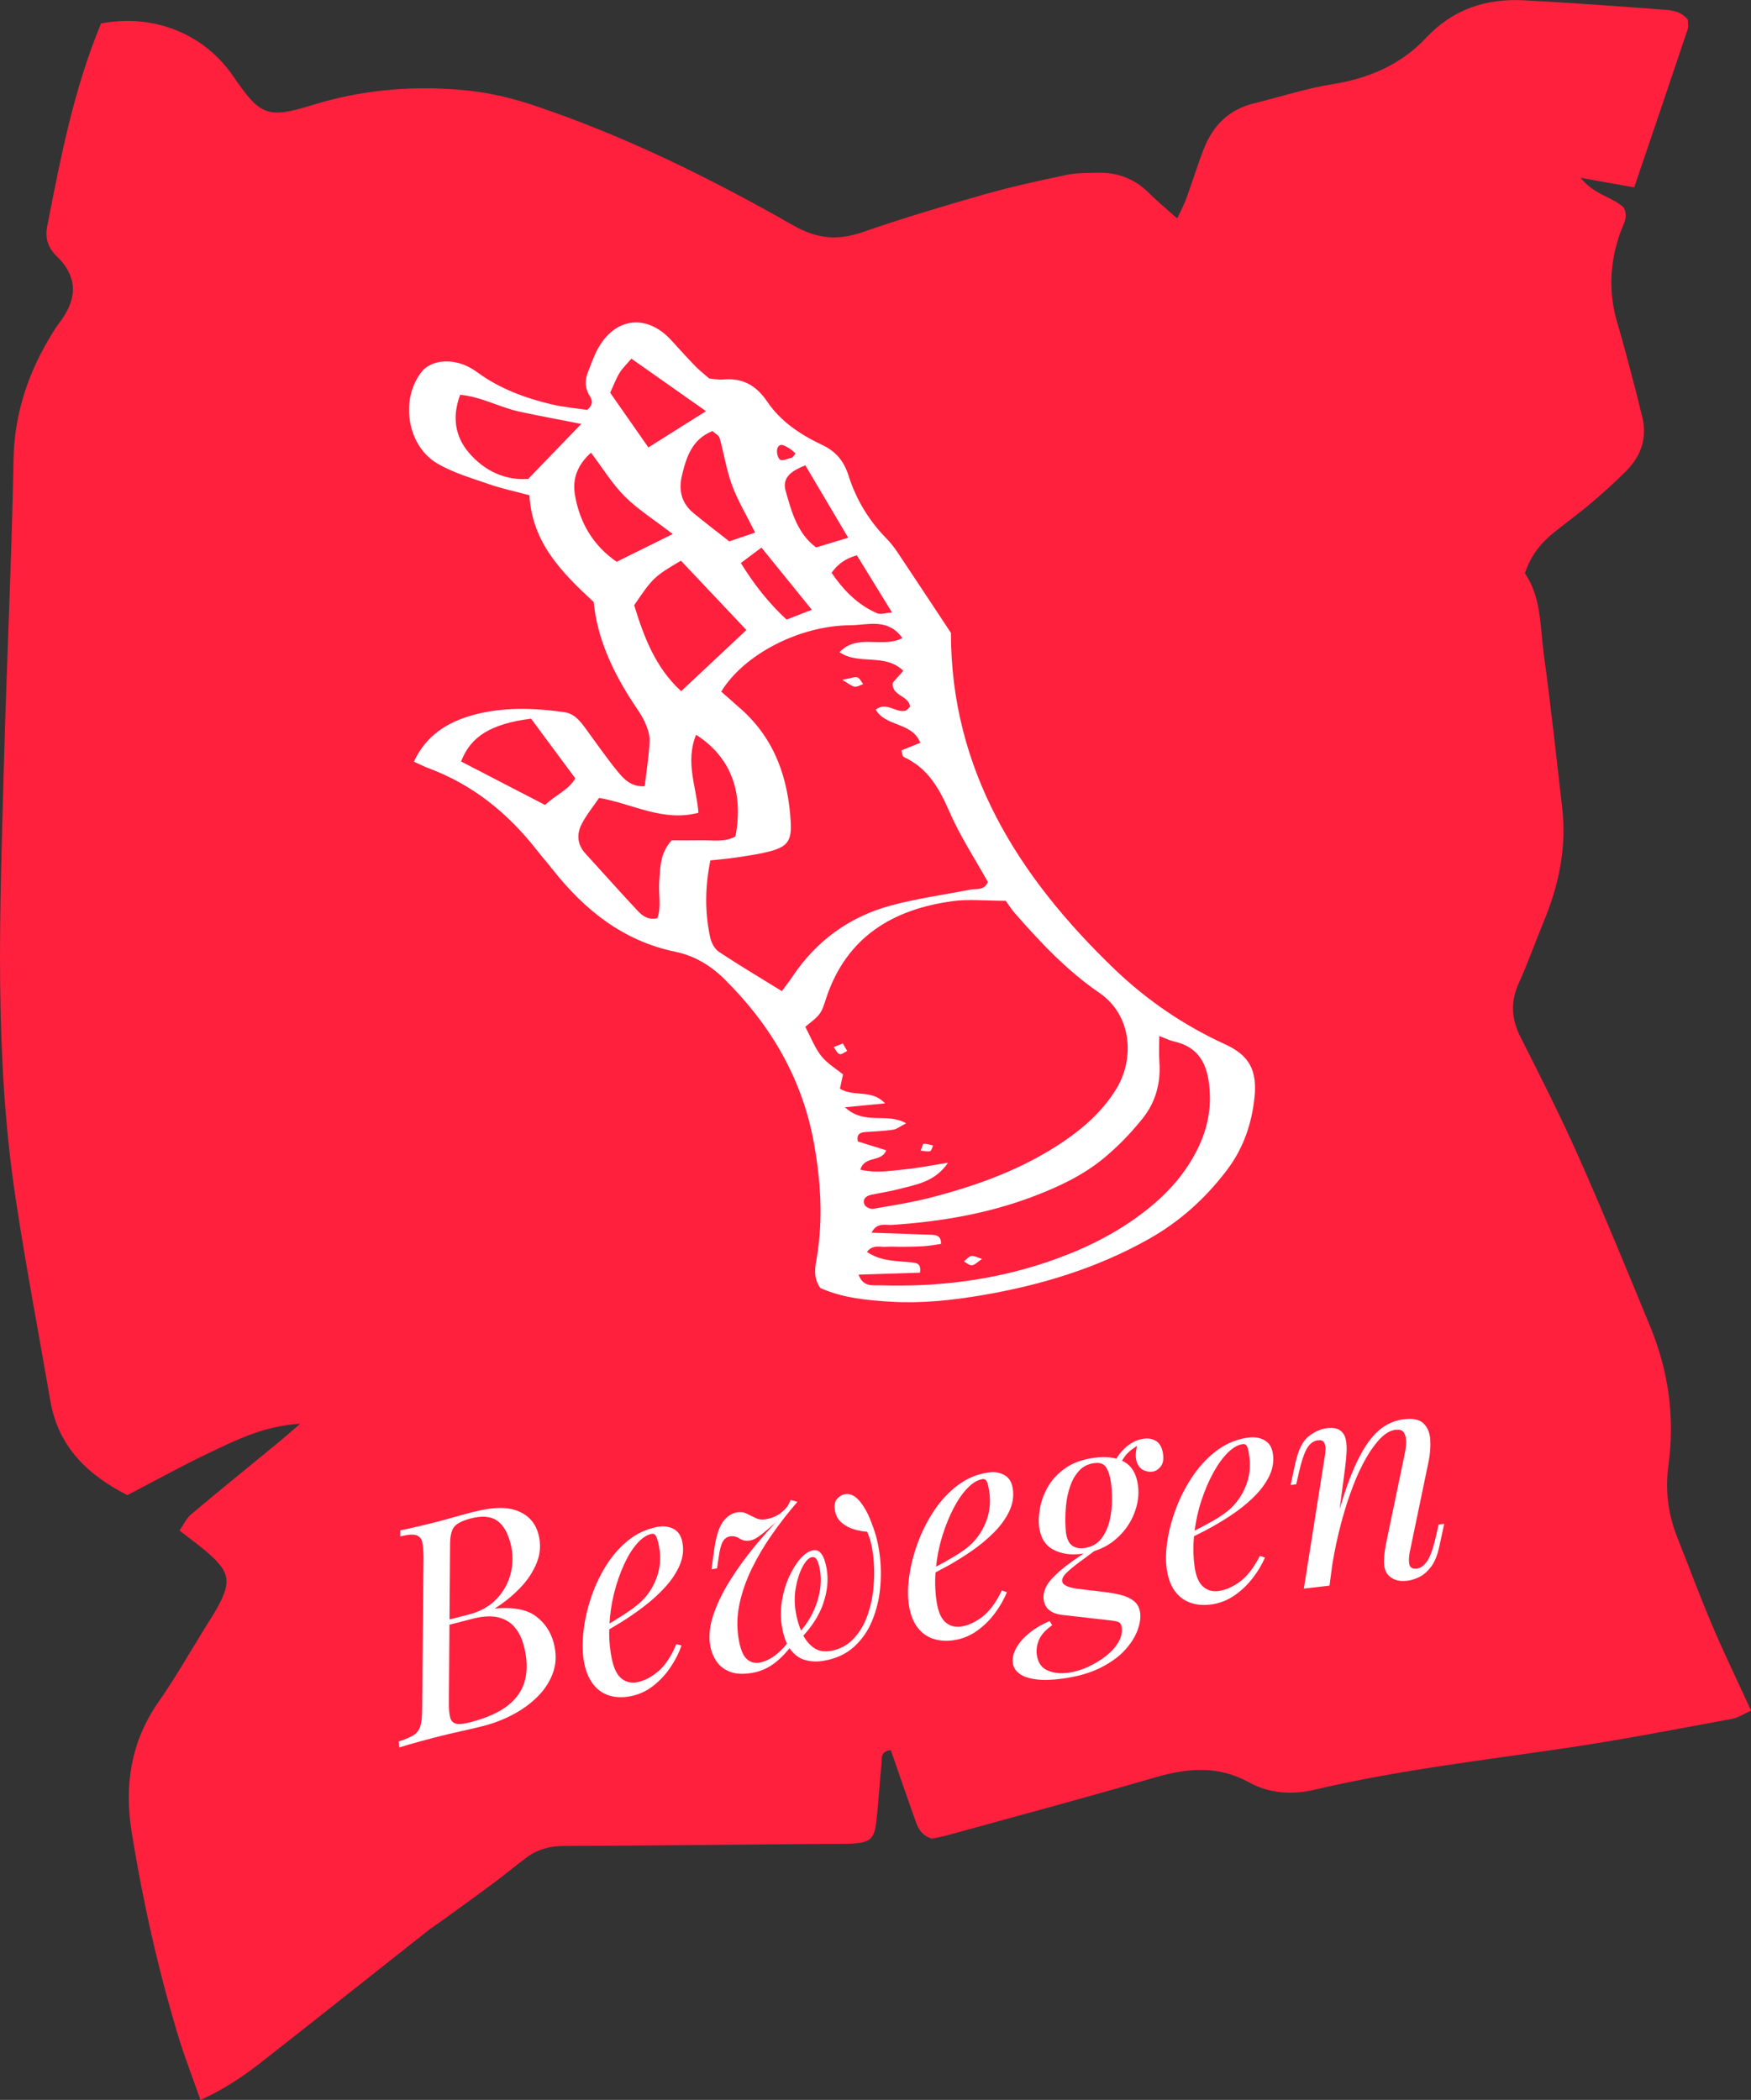 <?xml version="1.0" encoding="UTF-8"?>
<svg id="uuid-3f2d0c12-564a-41ad-911a-8e423b4a377e" data-name="Layer 2" xmlns="http://www.w3.org/2000/svg" viewBox="0 0 540.56 648.42">
  <rect x="0" y="0" width="540.56" height="648.42" fill="#333333" stroke="none"/>
  <defs>
    <style>
      .uuid-29a3d40b-2cc9-46c7-abba-11bfed558a93 {
        fill: #fff;
      }

      .uuid-412135f7-c5ef-4893-80c8-a198339f16ab {
        fill: #ff203e;
      }
    </style>
  </defs>
  <g id="uuid-7c1c7190-68ea-47fb-b9f2-24dab56af07d" data-name="achtergronden + Layer 15 Image">
    <path class="uuid-412135f7-c5ef-4893-80c8-a198339f16ab" d="m521.04,6.03c0,.96.28,2.11-.04,3.06-5.4,16.11-10.87,32.2-16.49,48.77-5.18-.92-10.06-1.79-16.56-2.95,4.22,5.28,9.68,5.81,13.28,9.14,1.66,2.95-.28,5.56-1.18,8.19-3.16,9.22-3.51,18.42-.67,27.8,1.99,6.59,3.65,13.29,5.42,19.95.75,2.8,1.38,5.63,2.11,8.44,1.72,6.61-.19,12.25-4.84,16.95-3.56,3.61-7.38,6.99-11.24,10.28-3.6,3.05-7.45,5.8-11.12,8.77-4.01,3.24-7.18,7.12-8.95,12.6,5.1,7.41,4.65,16.36,5.82,24.89,2.17,15.8,3.86,31.67,5.69,47.52,1.41,12.21-1.01,23.81-5.67,35.07-2.64,6.37-4.92,12.89-7.76,19.16-2.62,5.78-2.23,11.05.61,16.66,6.22,12.3,12.45,24.62,18.04,37.22,7.64,17.23,14.79,34.69,21.97,52.13,5.64,13.7,7.64,28.01,5.62,42.69-1.08,7.8-.14,15.15,2.73,22.38,3.61,9.09,7,18.28,10.83,27.28,3.68,8.67,7.8,17.15,11.94,26.19-2.09.93-3.94,2.19-5.95,2.56-16.78,3.08-33.53,6.36-50.4,8.87-26.22,3.9-52.58,6.91-78.42,13-7.06,1.66-14.01,1.13-20.14-2.25-9.77-5.39-19.28-4.42-29.41-1.46-21.25,6.21-42.65,11.93-63.99,17.82-1.71.47-3.47.75-4.6,1-3.98-1.29-4.61-4.28-5.57-6.97-2.41-6.78-4.74-13.59-7.09-20.36-3.37.39-2.71,2.62-2.86,4.07-.65,6.13-.92,12.31-1.68,18.43-.61,4.92-2.03,6.03-7.16,6.34-2.9.18-5.81.07-8.72.1-26.88.23-53.77.52-80.65.65-4.18.02-7.92,1.01-11.22,3.44-3.51,2.58-6.84,5.39-10.34,7.99-5.22,3.89-10.51,7.69-15.78,11.52-1.47,1.06-3.01,2.02-4.43,3.14-17.1,13.5-34.14,27.07-51.29,40.51-5.69,4.46-11.66,8.53-19,11.82-2.44-6.99-4.95-13.38-6.92-19.94-6.19-20.52-10.86-41.38-14.28-62.54-2.36-14.6-.37-28.06,8.28-40.45,5.19-7.43,9.67-15.35,14.46-23.06,1.34-2.16,2.74-4.29,3.94-6.52,4.02-7.45,3.52-10.49-2.82-16.11-2.71-2.4-5.67-4.5-9.11-7.21,1.23-1.78,2.08-3.76,3.56-5,8.88-7.47,17.92-14.77,26.89-22.14,1.89-1.55,3.71-3.18,6.82-5.85-11.32.72-19.71,5.01-28.11,8.99-8.5,4.03-16.72,8.62-25.26,13.07-12.39-6.29-21.38-15.01-23.81-29.2-3.55-20.73-7.52-41.4-10.66-62.19C-1.9,325.87,0,281.19,1.19,236.58c.84-31.56,2.41-63.11,2.99-94.67.26-14.35,4.59-27.01,11.96-38.96.57-.93,1.12-1.88,1.79-2.73,5.68-7.23,6.73-14.22-.54-21.22-2.4-2.31-3.55-5.35-2.85-8.94,4.17-21.36,8.28-42.73,16.66-62.82,16.37-3.07,31.86,3.2,40.86,16.38,8.25,12.08,10.46,13.12,24.32,8.83,14.81-4.58,29.82-6,45.22-4.76,7.66.61,15.04,2.14,22.33,4.56,28.39,9.43,55.1,22.6,80.97,37.35,7.48,4.27,13.8,4.72,21.54,2.03,12.34-4.28,24.88-8.02,37.44-11.6,8.37-2.38,16.89-4.24,25.41-6.03,3.15-.66,6.48-.59,9.73-.66,6.1-.13,11.34,1.93,15.71,6.29,2.53,2.52,5.31,4.8,8.7,7.83,1.17-2.54,2.13-4.31,2.81-6.17,1.86-5.11,3.44-10.32,5.42-15.38,2.81-7.18,7.77-12.13,15.49-14.01,8.11-1.97,16.1-4.62,24.31-5.92,11.22-1.78,21.09-6.09,28.74-14.24,8.43-8.99,18.63-12.27,30.42-11.64,14.14.76,28.27,1.79,42.39,2.84,2.8.21,5.83.36,8.04,3.12Z"/>
  </g>
  <g id="uuid-dc29ea95-ba49-4a2d-ba4b-c7be67be3f0f" data-name="boekje + Layer 16 Image">
    <g>
      <path class="uuid-29a3d40b-2cc9-46c7-abba-11bfed558a93" d="m146.66,466.75c5.62-1.44,10.07-1.48,13.35-.11,3.28,1.37,5.36,3.77,6.24,7.2.77,3.02.58,5.95-.58,8.8-1.16,2.85-2.92,5.48-5.27,7.87-2.35,2.4-4.91,4.46-7.69,6.18,5.67-.51,9.91.28,12.71,2.37,2.8,2.09,4.65,4.88,5.55,8.37.82,3.19.76,6.16-.18,8.89-.94,2.73-2.49,5.19-4.63,7.38-2.15,2.19-4.69,4.07-7.63,5.64-2.94,1.57-6.01,2.77-9.2,3.59-2.25.58-4.6,1.13-7.05,1.66-2.45.53-5.21,1.19-8.29,1.98-1.36.35-2.72.71-4.07,1.09-1.35.38-2.6.73-3.75,1.05-1.15.33-2.12.62-2.94.89l-.1-1.87c1.98-.63,3.49-1.27,4.52-1.91,1.03-.64,1.74-1.58,2.12-2.81.38-1.23.56-2.98.55-5.25l.44-47.02c-.04-1.88-.17-3.38-.39-4.49-.22-1.11-.83-1.83-1.83-2.18-1-.34-2.66-.22-4.96.37v-1.89c.83-.15,1.82-.36,2.95-.62,1.13-.26,2.37-.54,3.71-.86,1.34-.31,2.66-.63,3.96-.97,2.07-.53,4.12-1.09,6.15-1.67,2.03-.58,4.13-1.15,6.32-1.71Zm-8.95,35.2l-.03-1.6,6.92-1.77c3.61-.92,6.51-2.53,8.69-4.83,2.19-2.29,3.65-4.95,4.39-7.98.74-3.03.72-6.05-.05-9.07-.89-3.49-2.31-5.89-4.25-7.19-1.94-1.3-4.6-1.52-7.97-.65-2.6.67-4.33,1.54-5.2,2.61-.86,1.07-1.28,2.99-1.27,5.76l-.36,48.42c-.02,1.9.1,3.4.35,4.5.25,1.1.82,1.79,1.71,2.07.89.28,2.34.16,4.35-.36,5.21-1.33,9.18-3.11,11.92-5.32s4.48-4.85,5.21-7.91c.73-3.06.61-6.48-.36-10.26-.64-2.48-1.62-4.49-2.96-6-1.33-1.52-3.05-2.51-5.16-2.98-2.11-.47-4.64-.33-7.6.43l-8.34,2.14Z"/>
      <path class="uuid-29a3d40b-2cc9-46c7-abba-11bfed558a93" d="m185.01,503.19c3.13-1.81,5.94-3.53,8.45-5.19,2.5-1.65,4.44-3.27,5.81-4.85,1.81-2.17,3.1-4.6,3.87-7.31.77-2.71.86-5.53.28-8.46-.35-1.74-.69-2.82-1.02-3.25-.34-.43-.74-.6-1.22-.5-1.5.3-2.98,1.28-4.46,2.94-1.48,1.66-2.82,3.82-4.04,6.46-1.22,2.64-2.24,5.57-3.06,8.78-.82,3.22-1.32,6.57-1.5,10.06-.18,3.49.06,6.89.72,10.18.61,3.06,1.62,5.14,3.02,6.26,1.41,1.12,3.04,1.5,4.9,1.13,2.16-.43,4.3-1.54,6.43-3.34,2.13-1.79,4-4.6,5.61-8.41l1.58.43c-.74,2.2-1.86,4.42-3.35,6.65-1.49,2.23-3.27,4.15-5.34,5.78-2.07,1.63-4.4,2.7-6.97,3.21-2.4.48-4.59.42-6.58-.18s-3.65-1.75-4.98-3.45c-1.33-1.7-2.28-3.92-2.82-6.68-.51-2.58-.61-5.56-.29-8.96.32-3.39,1.04-6.87,2.17-10.43,1.13-3.56,2.65-6.93,4.57-10.11,1.92-3.18,4.21-5.88,6.89-8.1,2.67-2.21,5.72-3.66,9.13-4.34,1.86-.37,3.53-.19,5.01.54,1.48.73,2.42,2.09,2.82,4.06.48,2.4.22,4.77-.78,7.12-1,2.35-2.48,4.6-4.44,6.77-1.97,2.17-4.17,4.18-6.6,6.03-2.43,1.86-4.84,3.52-7.23,4.99-2.39,1.47-4.51,2.71-6.36,3.7l-.21-1.54Z"/>
      <path class="uuid-29a3d40b-2cc9-46c7-abba-11bfed558a93" d="m245.39,506.64c-1.62,2.5-3.53,4.67-5.74,6.49s-4.69,2.97-7.46,3.44c-2.77.47-5.05.35-6.84-.34-1.79-.69-3.18-1.77-4.17-3.25-.99-1.47-1.63-3.08-1.93-4.83-.5-2.95-.17-6.13.99-9.55,1.16-3.42,2.85-6.9,5.07-10.47,2.22-3.56,4.72-7.03,7.49-10.41,2.78-3.38,5.51-6.44,8.21-9.19l1.4-.51c-.9.52-1.84,1.19-2.82,2.01-.98.82-1.93,1.62-2.84,2.43-.92.8-1.82,1.51-2.71,2.13-.89.61-1.75.99-2.6,1.13-1.15.19-2.19-.02-3.13-.63-.94-.62-1.92-.84-2.95-.67-.96.16-1.71.71-2.23,1.63-.53.92-.94,2.5-1.25,4.72l-.52,3.53-1.72.29.97-6.95c.61-3.76,1.51-6.4,2.71-7.93,1.2-1.53,2.58-2.43,4.15-2.7,1.14-.19,2.17-.06,3.09.41.92.47,1.83.92,2.74,1.35.91.44,1.94.56,3.08.36,1.45-.24,2.7-.69,3.77-1.33,1.07-.64,2.06-1.54,2.99-2.69l.98-1.93,2.05.58c-2.7,3.12-5.26,6.4-7.68,9.84-2.43,3.44-4.53,6.97-6.3,10.58-1.78,3.61-3.07,7.27-3.87,10.96-.8,3.7-.9,7.35-.29,10.97.51,3.01,1.31,5.04,2.42,6.1,1.11,1.05,2.41,1.45,3.92,1.2,1.81-.3,3.61-1.18,5.41-2.63,1.8-1.45,3.46-3.38,4.97-5.81l.65,1.66Zm10.85,3.19c2.95-.5,5.38-1.77,7.3-3.83,1.91-2.05,3.37-4.55,4.36-7.47.99-2.92,1.61-6,1.84-9.23.23-3.23.16-6.28-.2-9.16-.36-2.88-.98-5.27-1.86-7.17-1.19-.05-2.49-.28-3.92-.69-1.43-.41-2.72-1.09-3.87-2.04-1.15-.95-1.86-2.24-2.14-3.87-.26-1.57-.03-2.75.7-3.56.73-.8,1.52-1.28,2.36-1.42.9-.15,1.75-.02,2.53.41.78.43,1.53,1.08,2.23,1.95.7.87,1.38,1.92,2.02,3.14.64,1.22,1.21,2.57,1.7,4.03,1.06,2.61,1.81,5.61,2.26,9,.45,3.39.51,6.87.17,10.42-.33,3.56-1.16,6.93-2.48,10.13s-3.2,5.9-5.65,8.1c-2.45,2.21-5.57,3.63-9.36,4.27-1.93.33-3.77.26-5.51-.19-1.75-.45-3.27-1.49-4.57-3.13s-2.22-4.05-2.75-7.25c-.45-2.65-.45-5.31,0-7.99.45-2.68,1.19-5.16,2.23-7.44,1.04-2.28,2.21-4.15,3.52-5.61,1.3-1.46,2.59-2.29,3.85-2.51.9-.15,1.64.07,2.2.65.56.59,1,1.36,1.32,2.33.32.97.55,1.9.7,2.81.55,3.25.22,6.72-.99,10.39-1.21,3.67-3.44,7.24-6.7,10.7l-.73-1.55c2.46-2.7,4.26-5.79,5.41-9.27,1.15-3.48,1.46-6.81.92-10-.2-1.2-.49-2.19-.87-2.97-.38-.77-.9-1.1-1.56-.99-.96.16-1.92,1.11-2.86,2.85-.95,1.74-1.66,3.87-2.13,6.4-.47,2.53-.49,5.11-.04,7.76.36,2.17.98,4.23,1.83,6.19.86,1.96,2.01,3.5,3.47,4.62,1.46,1.12,3.21,1.5,5.26,1.16Z"/>
      <path class="uuid-29a3d40b-2cc9-46c7-abba-11bfed558a93" d="m285.76,485.46c3.21-1.65,6.11-3.24,8.69-4.76,2.58-1.53,4.6-3.04,6.04-4.56,1.92-2.07,3.32-4.44,4.22-7.11.9-2.67,1.13-5.48.69-8.44-.26-1.75-.55-2.85-.86-3.3-.31-.45-.71-.63-1.2-.56-1.51.22-3.04,1.13-4.6,2.72-1.56,1.59-3.01,3.67-4.35,6.25-1.35,2.58-2.51,5.45-3.49,8.62-.98,3.17-1.64,6.5-1.99,9.97-.35,3.48-.27,6.88.22,10.2.46,3.08,1.36,5.22,2.71,6.41,1.35,1.19,2.96,1.64,4.83,1.37,2.18-.32,4.37-1.33,6.59-3.02,2.22-1.69,4.22-4.39,6.02-8.12l1.56.51c-.85,2.16-2.08,4.32-3.67,6.47-1.6,2.15-3.47,3.99-5.62,5.51-2.15,1.52-4.53,2.48-7.12,2.86-2.42.36-4.6.19-6.56-.51-1.96-.7-3.56-1.93-4.81-3.68-1.25-1.76-2.08-4.03-2.49-6.81-.39-2.6-.34-5.58.15-8.96.49-3.38,1.38-6.81,2.68-10.31,1.3-3.5,2.99-6.79,5.06-9.88,2.07-3.09,4.5-5.67,7.28-7.75,2.78-2.08,5.89-3.38,9.33-3.89,1.87-.28,3.53-.02,4.98.79,1.45.8,2.32,2.2,2.61,4.2.36,2.42-.02,4.77-1.13,7.07-1.11,2.29-2.7,4.48-4.77,6.54-2.07,2.07-4.37,3.97-6.89,5.7-2.52,1.73-5.01,3.28-7.46,4.63-2.45,1.35-4.63,2.48-6.54,3.38l-.14-1.55Z"/>
      <path class="uuid-29a3d40b-2cc9-46c7-abba-11bfed558a93" d="m336.71,478.31l2.28-.22c-2.01,1.51-3.87,2.89-5.58,4.14-1.71,1.25-3.08,2.38-4.11,3.38-1.03,1-1.5,1.9-1.39,2.69.08.61.58,1.11,1.5,1.51.92.4,2.38.71,4.38.93l6.86.82c2,.22,3.82.54,5.45.96,1.63.42,2.96,1.06,4,1.9,1.04.84,1.67,2.05,1.88,3.63.21,1.51-.06,3.29-.8,5.33s-2.03,4.08-3.88,6.12c-1.85,2.04-4.36,3.86-7.53,5.47-3.17,1.6-7.12,2.73-11.84,3.38-3.15.43-5.83.5-8.06.22-2.23-.28-3.94-.86-5.14-1.75-1.2-.88-1.89-1.99-2.07-3.32-.13-.97,0-2.02.4-3.15.4-1.13,1.06-2.27,1.98-3.42.92-1.14,2.13-2.26,3.61-3.36,1.48-1.1,3.27-2.1,5.37-3l.82,1.28c-2.08,1.46-3.45,2.97-4.1,4.54s-.87,3.08-.67,4.53c.33,2.42,1.42,4.04,3.26,4.87,1.84.83,4,1.07,6.48.73,2-.27,4.01-.87,6.04-1.8,2.03-.92,3.88-2.04,5.55-3.35,1.67-1.31,2.96-2.73,3.85-4.27.9-1.54,1.24-3.07,1.04-4.58-.12-.91-.49-1.47-1.11-1.7-.62-.22-1.61-.4-2.98-.52l-14.37-1.64c-1.5-.17-2.77-.62-3.79-1.38-1.03-.75-1.65-1.89-1.85-3.4-.17-1.21.09-2.51.76-3.9.67-1.39,2.08-3.01,4.23-4.88,2.15-1.87,5.32-4.13,9.52-6.8Zm1.23-28.19c3.57-.49,6.57-.08,9,1.22,2.43,1.3,3.89,3.74,4.37,7.31.4,2.9-.03,5.89-1.27,8.96-1.24,3.07-3.22,5.73-5.94,7.98-2.71,2.25-6.1,3.65-10.15,4.21-3.33.46-6.24.04-8.73-1.26-2.49-1.29-3.96-3.63-4.43-7.02-.22-1.63-.13-3.57.27-5.82.4-2.24,1.22-4.45,2.47-6.63,1.24-2.17,3.03-4.08,5.37-5.73,2.33-1.64,5.35-2.72,9.04-3.22Zm-.14,1.68c-1.94.26-3.49,1.05-4.67,2.35-1.18,1.3-2.09,2.88-2.73,4.72-.64,1.84-1.06,3.74-1.26,5.67-.2,1.94-.28,3.69-.25,5.26.03,1.57.09,2.71.19,3.44.27,1.94.89,3.27,1.89,4,.99.73,2.22.99,3.67.79,2.3-.31,4.06-1.26,5.3-2.85,1.23-1.59,2.1-3.46,2.61-5.63.5-2.16.75-4.29.74-6.39,0-2.09-.11-3.84-.3-5.23-.28-2.06-.78-3.65-1.49-4.79-.71-1.14-1.94-1.58-3.7-1.34Zm7.23,2.16l-1.72-.41c.57-2.17,1.77-4.19,3.61-6.04,1.84-1.85,3.88-2.94,6.12-3.24,1.57-.22,2.9.05,3.99.79,1.09.75,1.76,2.06,2.02,3.93.23,1.7-.02,2.99-.76,3.9-.74.9-1.59,1.42-2.56,1.55-.97.13-1.94-.06-2.9-.57-.96-.52-1.63-1.46-2-2.82-.37-1.37-.22-3.21.45-5.52l1.22.11c-2.41,1.32-4.09,2.58-5.03,3.79-.94,1.21-1.75,2.72-2.43,4.54Z"/>
      <path class="uuid-29a3d40b-2cc9-46c7-abba-11bfed558a93" d="m365.54,474.27c3.25-1.58,6.18-3.11,8.79-4.58,2.61-1.47,4.66-2.95,6.13-4.43,1.96-2.03,3.42-4.37,4.37-7.02.96-2.64,1.25-5.45.87-8.42-.22-1.76-.49-2.86-.79-3.32-.3-.45-.7-.65-1.18-.59-1.52.19-3.07,1.07-4.65,2.62-1.59,1.56-3.08,3.61-4.48,6.16-1.4,2.55-2.63,5.4-3.67,8.55-1.05,3.15-1.78,6.46-2.2,9.93-.42,3.47-.42,6.87,0,10.2.39,3.09,1.25,5.24,2.57,6.46,1.32,1.22,2.93,1.71,4.8,1.47,2.18-.28,4.4-1.23,6.65-2.88,2.25-1.64,4.32-4.3,6.19-7.99l1.55.54c-.9,2.15-2.17,4.28-3.81,6.39-1.64,2.12-3.55,3.91-5.73,5.39-2.18,1.48-4.58,2.38-7.18,2.71-2.42.31-4.61.09-6.55-.65-1.94-.74-3.52-2-4.73-3.79-1.21-1.79-1.99-4.07-2.35-6.86-.33-2.6-.22-5.59.34-8.96.56-3.36,1.53-6.78,2.9-10.25,1.38-3.47,3.13-6.72,5.27-9.77,2.14-3.04,4.62-5.57,7.44-7.59,2.82-2.02,5.96-3.25,9.41-3.69,1.88-.24,3.53.06,4.96.89,1.43.83,2.27,2.25,2.52,4.25.31,2.42-.12,4.77-1.28,7.04-1.16,2.27-2.8,4.42-4.91,6.44-2.11,2.02-4.45,3.88-7.01,5.55-2.56,1.68-5.08,3.17-7.56,4.47-2.48,1.3-4.69,2.38-6.61,3.24l-.1-1.56Z"/>
      <path class="uuid-29a3d40b-2cc9-46c7-abba-11bfed558a93" d="m410.44,489.62l-7.92.92,6.38-40.31c.16-.76.26-1.58.31-2.48.05-.9-.09-1.65-.4-2.26-.32-.61-.96-.86-1.93-.74-1.34.16-2.44.95-3.32,2.37-.88,1.43-1.75,4-2.61,7.73l-.79,3.5-1.73.2,1.5-6.91c.89-3.98,2.25-6.69,4.08-8.13,1.83-1.44,3.72-2.28,5.66-2.5,1.82-.21,3.19.03,4.1.72.91.69,1.48,1.66,1.72,2.89.24,1.23.3,2.61.2,4.13-.1,1.52-.25,3.03-.44,4.52l-4.81,36.35Zm1.99-19.42c1.49-5.71,3.02-10.53,4.59-14.46,1.57-3.93,3.2-7.15,4.87-9.65,1.68-2.5,3.47-4.37,5.39-5.61,1.92-1.24,3.97-1.98,6.15-2.24,2.85-.33,4.89.12,6.11,1.37,1.22,1.24,1.89,2.92,2.01,5.02.12,2.11-.05,4.33-.52,6.66l-5.74,27.6c-.36,1.7-.43,3.08-.21,4.13.21,1.05.99,1.5,2.32,1.34,1.15-.13,2.22-.9,3.19-2.31.97-1.41,1.89-4,2.74-7.79l.79-3.5,1.73-.2-1.5,6.91c-.55,2.65-1.38,4.71-2.46,6.19-1.09,1.48-2.29,2.56-3.59,3.23-1.31.67-2.59,1.09-3.87,1.23-1.46.17-2.68.07-3.68-.31-1-.38-1.78-.93-2.36-1.66-.8-1.01-1.17-2.41-1.13-4.2.04-1.79.3-3.78.78-5.99l5.62-27.03c.2-.88.34-1.93.42-3.14.07-1.21-.09-2.26-.51-3.17-.41-.9-1.35-1.27-2.8-1.1-1.46.17-2.93.99-4.42,2.45-1.49,1.46-2.98,3.47-4.47,6.01-1.49,2.54-2.89,5.53-4.21,8.98-1.32,3.44-2.53,7.21-3.62,11.3-1.09,4.09-2.02,8.43-2.78,13l1.16-13.05Z"/>
    </g>
  </g>
  <g id="uuid-278ca94e-9a2a-4ad9-ac88-4f9abec85ce7" data-name="hand">
    <g id="uuid-982d39d5-c1cd-43db-9601-8f6b7929f0ff" data-name="Inserted Image + Inserted Image Image">
      <g>
        <path class="uuid-29a3d40b-2cc9-46c7-abba-11bfed558a93" d="m199.03,242.77c.54-4.66,1.31-9.28,1.51-13.92.09-2.03-.7-4.23-1.59-6.12-1.06-2.28-2.64-4.33-4.01-6.47-5.92-9.27-10.53-19.06-11.66-30.36-9.64-8.95-19-18.17-19.84-32.97-4.23-1.14-8.45-2.02-12.48-3.42-5.46-1.9-11.16-3.54-16.07-6.46-9.41-5.6-11.48-20.29-4.39-28.63,1.25-1.47,3.64-2.47,5.62-2.71,4.07-.48,7.85.78,11.24,3.26,6.85,5.02,14.67,7.93,22.84,9.87,3.82.91,7.78,1.24,11.08,1.74,2.7-2.36.87-3.88.23-5.31-.97-2.17-.86-4.22-.02-6.31.94-2.36,1.75-4.79,2.94-7.02,5.35-10.02,15.29-11.18,22.91-2.76,2.44,2.69,4.87,5.38,7.4,7.98,1.26,1.3,2.71,2.4,4.22,3.72,1.34.11,2.79.44,4.21.31,6.02-.55,10.24,1.73,13.69,6.84,4.13,6.12,10.28,10.22,16.93,13.35,4.24,1.99,6.74,4.96,8.17,9.49,2.32,7.33,6.25,13.86,11.7,19.41,1.26,1.28,2.39,2.73,3.39,4.23,5.43,8.12,10.8,16.29,16.52,24.92-.02,42.25,20.76,75.3,50.56,103.89,10,9.6,21.41,17.35,34.1,23.16,7.45,3.41,9.93,8.01,9.04,16.5-.85,8.07-3.42,15.57-8.36,22.14-6.63,8.82-14.64,16.07-24.3,21.5-16.02,9.02-33.31,14.23-51.32,17.31-9.33,1.59-18.72,2.59-28.21,2.03-7.6-.45-15.16-1.21-21.83-4.24-2.44-3.47-1.5-6.79-1-9.93,1.86-11.63,1.11-23.2-.95-34.67-3.57-19.96-13.36-36.64-27.68-50.8-4.22-4.17-9.27-7.21-15.04-8.4-16.23-3.34-28.12-12.93-38.05-25.52-1.57-2-3.26-3.91-4.82-5.91-8.91-11.39-19.76-20.2-33.45-25.29-1.32-.49-2.58-1.15-4.48-2,3.76-8.19,10.49-12.25,18.17-14.38,9.18-2.54,18.7-2.24,28.14-.93,3.23.45,4.98,2.74,6.71,5.09,3.23,4.38,6.31,8.88,9.74,13.09,1.99,2.44,4.24,4.97,8.49,4.71Zm93.65,116.26c-4.07,5.98-9.85,6.74-15.31,8.18-2.79.73-5.68,1.13-8.51,1.75-1.6.35-2.67,1.41-1.98,3.02.3.7,1.79,1.44,2.59,1.3,6.06-1.04,12.16-2,18.1-3.54,14.43-3.75,28.35-8.83,40.8-17.29,6.35-4.31,11.97-9.36,16.09-15.95,5.88-9.4,5.12-22.95-5.13-29.96-9.9-6.78-18.15-15.53-26.03-24.55-1.19-1.36-2.15-2.93-2.81-3.83-6.27,0-11.4-.57-16.37.1-18.58,2.52-32.75,11.09-39.03,29.83-.57,1.71-1.03,3.56-2.07,4.97-1.14,1.55-2.88,2.66-4.42,4.02,1.8,3.38,2.96,6.54,4.96,9.03,1.9,2.36,4.68,4.01,6.69,5.66-.42,1.95-.7,3.26-.95,4.41,4.35,2.68,9.83.05,13.92,4.53-4.18.41-7.67.75-12.36,1.2,6.02,5.67,12.98,1.52,18.86,4.95-1.6.82-2.75,1.78-4.01,1.98-2.85.44-5.76.51-8.65.73-1.62.13-2.7.74-2.23,2.9,2.8.87,5.72,1.79,8.75,2.73-1.48,3.84-6.65,1.52-7.98,5.98,4.8,1.15,9.08.36,13.27-.04,4.62-.44,9.18-1.38,13.77-2.1Zm-22.35-139.88c3.31-2.65,6.22,1.1,9.16.3.56-.15.97-.8,1.45-1.23-.32-3.51-5.86-3.3-5.32-7.43,1.09-1.22,2.16-2.43,3.24-3.65-5.69-5.58-13.78-1.65-19.69-5.75,5.55-5.88,13.02-1.11,19.42-4.35-4.5-6.31-10.73-4.01-15.91-3.98-15.93.08-33.04,9.03-40.03,20.51,2.07,1.82,4.22,3.68,6.33,5.58,10.37,9.33,14.41,21.45,15.14,34.91.29,5.48-1.06,7.33-6.1,8.73-3.47.96-7.09,1.42-10.65,1.98-2.45.39-4.93.57-8.07.92-1.65,8.09-1.75,15.93-.06,23.76.35,1.63,1.38,3.59,2.7,4.47,6.27,4.16,12.75,8.01,19.43,12.13,1.27-1.74,2.37-3.15,3.37-4.63,7.38-10.99,17.53-18.34,30.21-21.79,8.01-2.18,16.3-3.29,24.47-4.91,1.94-.39,4.39.39,5.55-2.37-3.99-7.17-8.6-14.16-11.88-21.72-3.12-7.2-6.68-13.48-14.1-16.88-.43-.2-.46-1.24-.73-2.03,1.87-.75,3.74-1.51,5.84-2.35-2.51-6.45-10.53-4.82-13.77-10.23Zm87.55,100.74c0,3.14-.15,5.56.03,7.95.49,6.44-1.12,12.41-5.04,17.36-3.57,4.5-7.64,8.73-12.07,12.4-6.46,5.35-14.05,8.91-21.89,11.88-14.03,5.32-28.63,7.76-43.53,8.76-2.07.14-4.65-.89-6.34,2.41,6.42.22,12.54.39,18.65.65,1.42.06,2.9.34,2.8,2.81-1.63.23-3.33.56-5.05.68-2.17.16-4.35.18-6.53.21-1.81.02-3.64-.13-5.44,0-1.83.12-4.02-.78-5.83,1.58,4.51,3.04,9.26,2.72,13.83,3.24,1.32.15,3,.22,2.54,3.17-6.14.2-12.43.4-18.96.61,1.43,3.92,4.38,3.23,6.69,3.3,17.54.54,34.73-1.53,51.42-7.16,10.03-3.38,19.51-7.83,28.08-14.06,6.51-4.73,12.23-10.24,16.43-17.18,3.84-6.33,6.12-13.1,5.83-20.6-.31-7.79-2.33-14.37-11.19-16.34-1.34-.3-2.6-.96-4.43-1.66Zm-142.99-93c-3.45,8.55.16,16.2.73,24.09-11.06,2.89-20.28-2.8-30.67-4.6-1.88,2.78-3.93,5.27-5.38,8.08-1.58,3.09-1.42,6.28,1.12,9.06,5.37,5.87,10.63,11.82,16.07,17.62,1.42,1.51,3.12,3.04,6.16,2.41,1.35-3.56.27-7.53.59-11.35.36-4.29.18-8.69,3.84-12.71,2.83,0,6.04.05,9.25-.01,3.54-.07,7.22.68,10.46-1.23,2.56-13.73-1.48-24.5-12.17-31.36Zm-4.68-53.76c-8.34,4.96-8.62,5.23-14.43,13.76,2.94,9.55,6.44,19.16,14.5,26.54,7.06-6.62,13.58-12.74,20.14-18.89-6.48-6.87-13.08-13.86-20.21-21.4Zm-30.77-42.22c-6.9-1.36-12.93-2.49-18.92-3.76-6.22-1.32-11.93-4.65-18.47-5.24-2.55,6.91-1.54,12.89,2.68,17.86,4.89,5.75,11.37,8.64,18.32,8.12,5.56-5.76,10.53-10.91,16.39-16.98Zm-15.49,91.01c-12.41,1.57-18.67,5.52-21.61,13.22,8.57,4.44,17.12,8.86,25.94,13.43,3.08-3.02,7.25-4.59,9.32-8.22-4.66-6.29-8.96-12.09-13.65-18.43Zm43.73-57.01c-5.84-4.5-10.8-7.61-14.83-11.64-3.9-3.91-6.84-8.78-10.4-13.49-4.4,4-5.8,8.31-4.93,13.23,1.5,8.5,5.59,15.43,12.84,20.46,5.73-2.83,11.12-5.49,17.31-8.56Zm25.44-.45c-2.77-5.58-5.4-9.93-7.13-14.62-1.73-4.69-2.47-9.74-3.83-14.58-.24-.84-1.43-1.41-2.22-2.15-6.33,2.57-8.04,7.99-9.41,13.71-1.11,4.64-.11,8.6,3.61,11.66,3.59,2.95,7.28,5.76,10.99,8.68,2.64-.89,4.98-1.68,7.99-2.7Zm-15.17-37.5c-7.67-5.4-15.19-10.69-23.03-16.21-1.44,1.7-2.77,2.93-3.67,4.42-1.1,1.81-1.84,3.84-2.88,6.1,3.93,5.63,7.78,11.15,11.79,16.89,5.96-3.75,11.69-7.36,17.79-11.2Zm30.67,16.73c-4.05,1.62-7.3,3.62-6.08,7.89,1.83,6.41,3.56,13.1,9.4,17.46,3.29-1,6.29-1.9,9.91-3-4.43-7.48-8.55-14.44-13.23-22.35Zm-13.55,25.4c-2.37,1.77-4.24,3.17-6.36,4.76,4.17,6.77,8.59,12.33,14.11,17.47,2.79-1.08,5.24-2.03,7.81-3.03-5.22-6.44-9.96-12.3-15.56-19.2Zm29.47,2.39q-5.02,1.33-7.82,5.4c3.62,5.29,8,9.87,14.08,12.5,1.04.45,2.52-.11,4.58-.26-3.81-6.19-7.14-11.62-10.85-17.64Zm-18.93-31.44c-.99-.82-1.46-1.36-2.05-1.66-1.17-.6-2.7-1.87-3.53-.03-.43.96,0,3.05.77,3.59.72.51,2.42-.31,3.67-.63.27-.07.46-.49,1.13-1.27Z"/>
        <path class="uuid-29a3d40b-2cc9-46c7-abba-11bfed558a93" d="m260.2,322.2c.3.52.82,1.43,1.34,2.34-.81.36-1.8,1.18-2.37.96-.77-.3-1.22-1.42-1.8-2.19.61-.24,1.23-.48,2.84-1.11Z"/>
        <path class="uuid-29a3d40b-2cc9-46c7-abba-11bfed558a93" d="m284.21,355.31c.43-1.03.67-2.12.94-2.13.97-.02,1.94.32,2.91.53-.3.61-.49,1.64-.92,1.75-.85.22-1.84-.06-2.92-.15Z"/>
        <path class="uuid-29a3d40b-2cc9-46c7-abba-11bfed558a93" d="m260,209.93c2.83-.51,3.9-1.02,4.7-.75.74.25,1.19,1.35,1.77,2.07-.89.29-1.82.91-2.64.79-.92-.13-1.76-.92-3.83-2.11Z"/>
        <path class="uuid-29a3d40b-2cc9-46c7-abba-11bfed558a93" d="m303.16,388.75c-1.45.97-2.24,1.88-3.12,1.96-.78.08-1.65-.76-2.47-1.19.75-.59,1.42-1.5,2.26-1.68.79-.17,1.74.43,3.33.9Z"/>
      </g>
    </g>
  </g>
</svg>